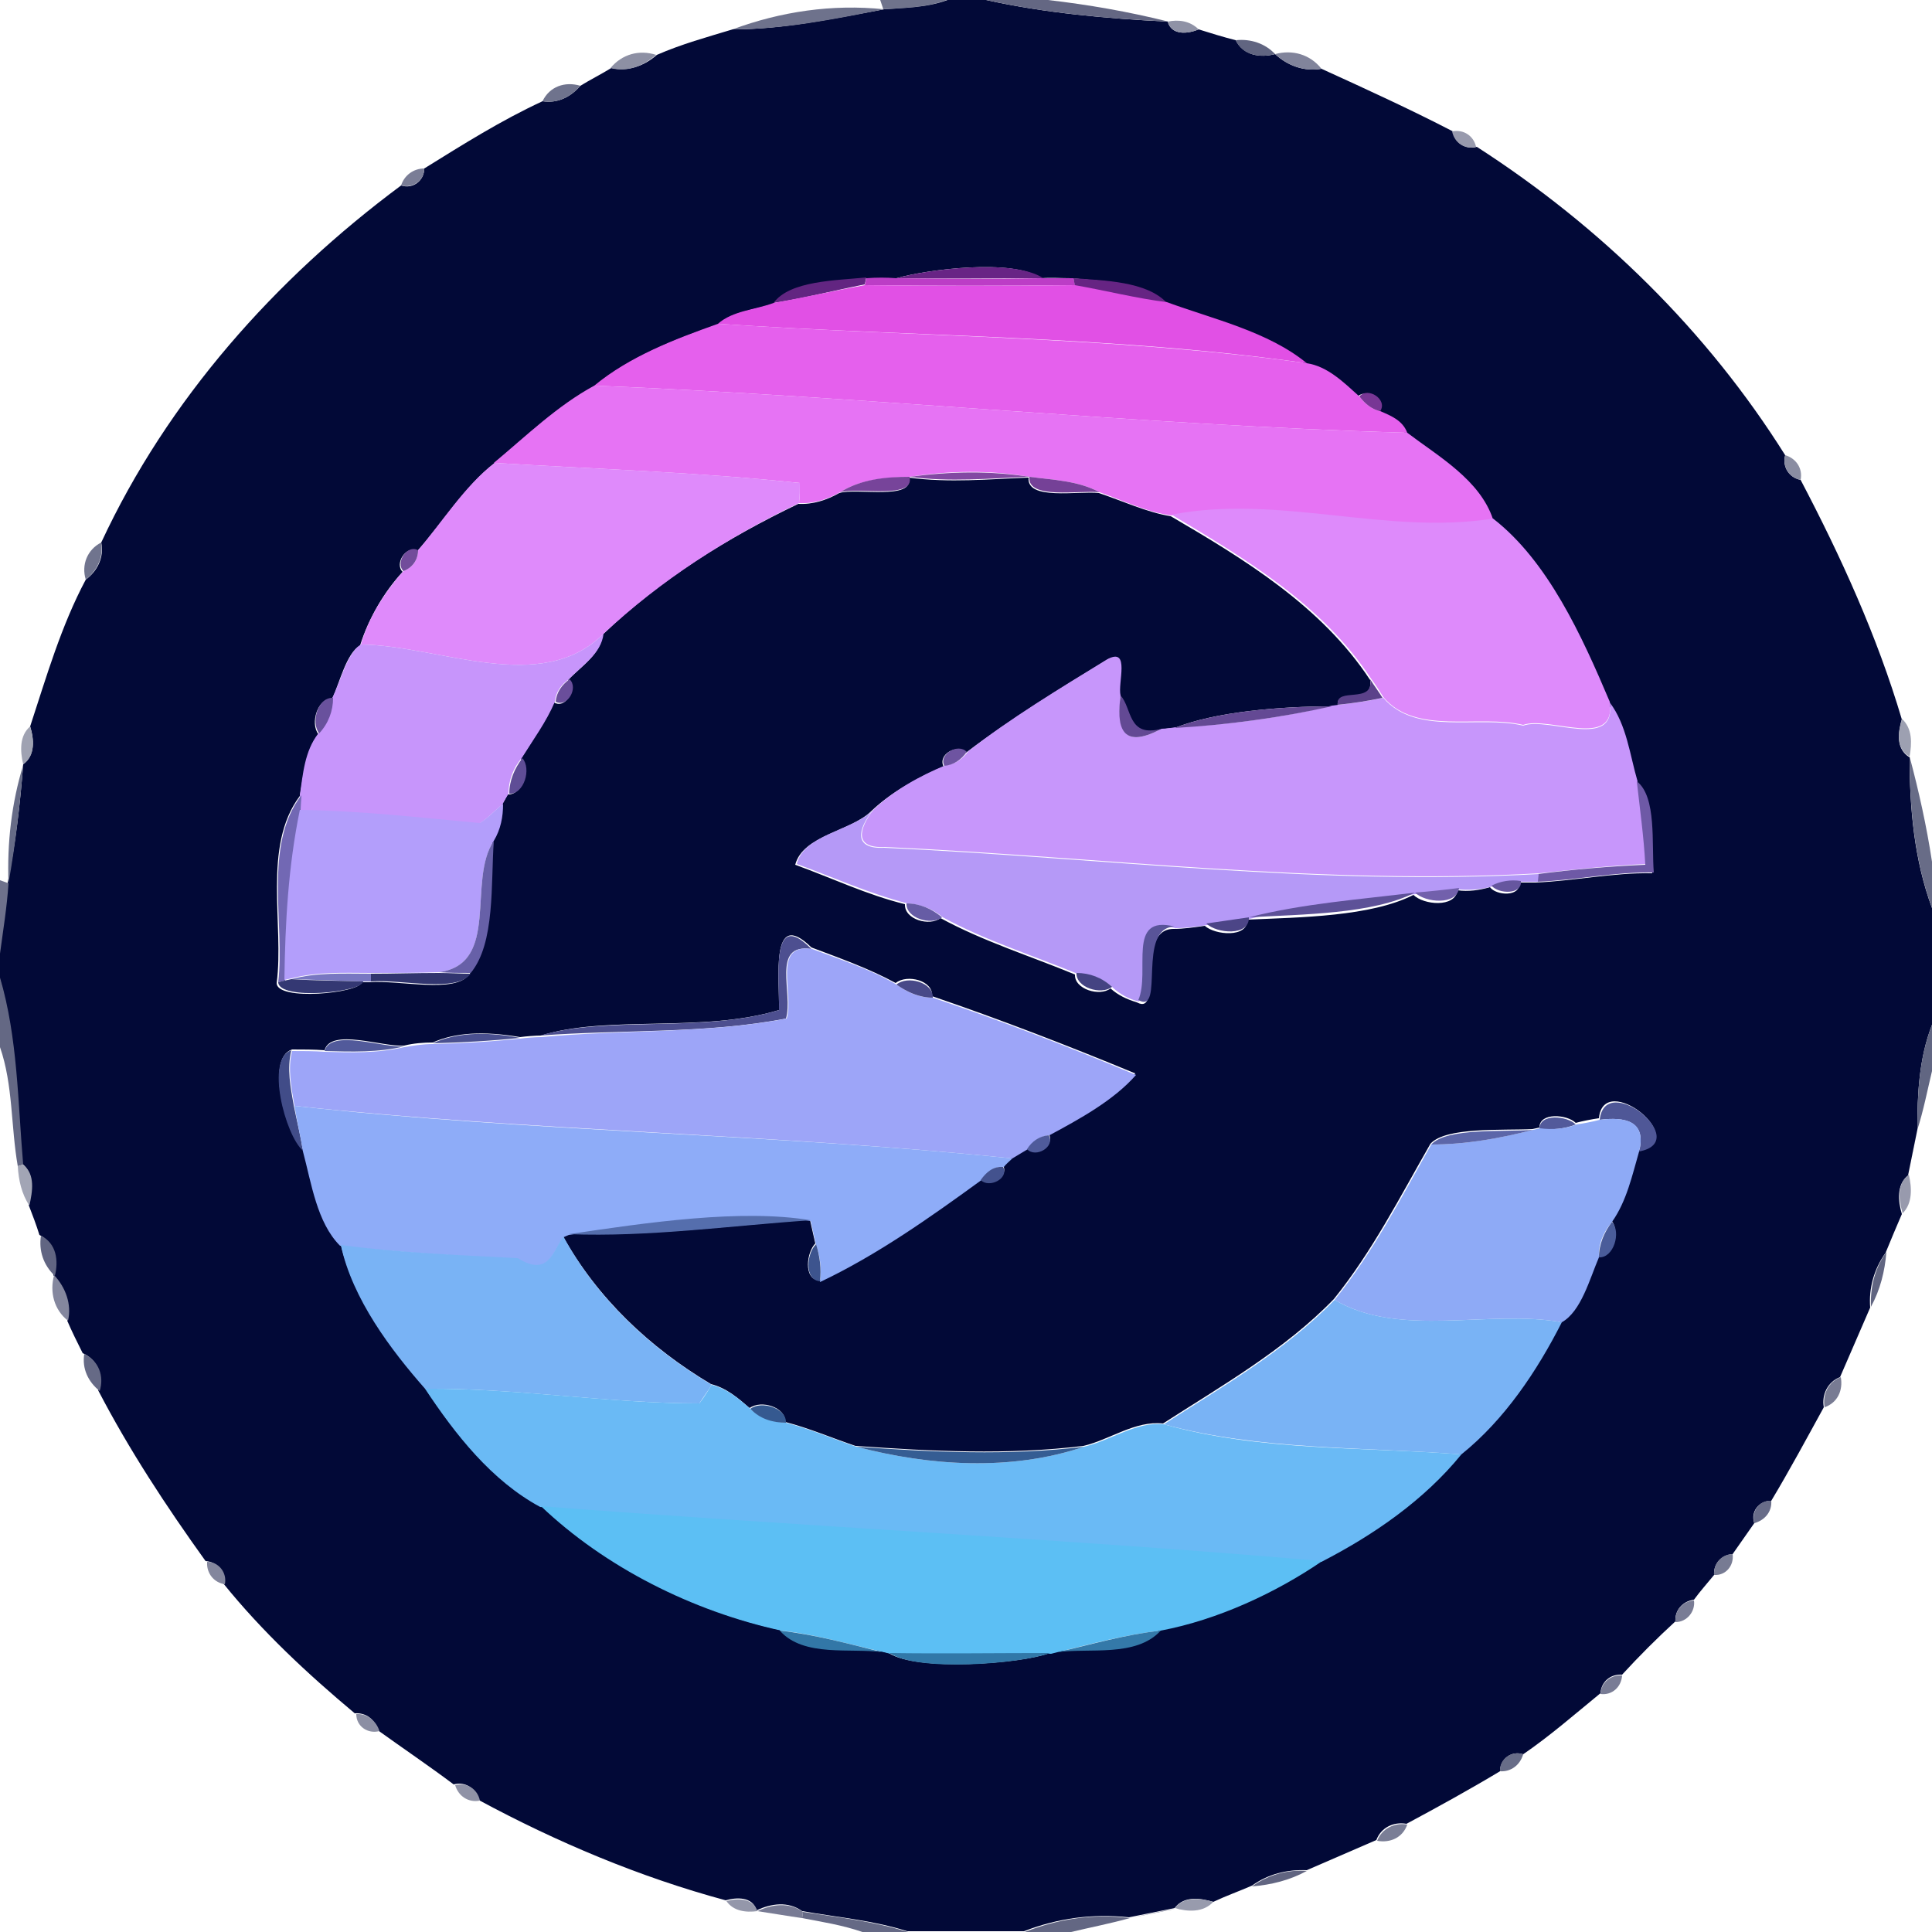 <?xml version="1.0" encoding="utf-8"?>
<!-- Generator: Adobe Illustrator 26.0.3, SVG Export Plug-In . SVG Version: 6.00 Build 0)  -->
<svg version="1.1" id="Layer_1" xmlns="http://www.w3.org/2000/svg" xmlns:xlink="http://www.w3.org/1999/xlink" x="0px" y="0px"
	 viewBox="0 0 250 250" style="enable-background:new 0 0 250 250;" xml:space="preserve">
<style type="text/css">
	.st0{fill:#6F738C;}
	.st1{fill:#020937;}
	.st2{fill:#646783;}
	.st3{fill:#6E728C;}
	.st4{fill:#8F92A6;}
	.st5{fill:#616581;}
	.st6{fill:#8D90A4;}
	.st7{fill:#81849B;}
	.st8{fill:#6F738D;}
	.st9{fill:#989AAD;}
	.st10{fill:#7A7D96;}
	.st11{fill:#682485;}
	.st12{fill:#622581;}
	.st13{fill:#BC3DC6;}
	.st14{fill:#662483;}
	.st15{fill:#E150E5;}
	.st16{fill:#E560ED;}
	.st17{fill:#E673F4;}
	.st18{fill:#783695;}
	.st19{fill:#8A8DA2;}
	.st20{fill:#DF8AFB;}
	.st21{fill:#8348A3;}
	.st22{fill:#77449A;}
	.st23{fill:#754197;}
	.st24{fill:#DE8AFB;}
	.st25{fill:#70748E;}
	.st26{fill:#724C9B;}
	.st27{fill:#C795FB;}
	.st28{fill:#C796FB;}
	.st29{fill:#6A4E9B;}
	.st30{fill:#5B418A;}
	.st31{fill:#69519D;}
	.st32{fill:#634994;}
	.st33{fill:#644994;}
	.st34{fill:#9DA0B1;}
	.st35{fill:#9FA2B2;}
	.st36{fill:#6E54A1;}
	.st37{fill:#5F4D96;}
	.st38{fill:#686C87;}
	.st39{fill:#676C87;}
	.st40{fill:#6E59A6;}
	.st41{fill:#7268B4;}
	.st42{fill:#B39EFB;}
	.st43{fill:#B599F7;}
	.st44{fill:#6760A8;}
	.st45{fill:#6E718C;}
	.st46{fill:#66569F;}
	.st47{fill:#7260AC;}
	.st48{fill:#5D5198;}
	.st49{fill:#665CA5;}
	.st50{fill:#4C4587;}
	.st51{fill:#595499;}
	.st52{fill:#4D4F90;}
	.st53{fill:#9DA5F8;}
	.st54{fill:#7877C2;}
	.st55{fill:#31356F;}
	.st56{fill:#444382;}
	.st57{fill:#646884;}
	.st58{fill:#343873;}
	.st59{fill:#484988;}
	.st60{fill:#616682;}
	.st61{fill:#4A5090;}
	.st62{fill:#525A9B;}
	.st63{fill:#414C88;}
	.st64{fill:#8EACF8;}
	.st65{fill:#4F5797;}
	.st66{fill:#8EAAF6;}
	.st67{fill:#5C66A9;}
	.st68{fill:#71758F;}
	.st69{fill:#4F5B9B;}
	.st70{fill:#A2A5B5;}
	.st71{fill:#43528E;}
	.st72{fill:#556EAD;}
	.st73{fill:#4A5C9A;}
	.st74{fill:#616582;}
	.st75{fill:#79B3F5;}
	.st76{fill:#3D548E;}
	.st77{fill:#84879E;}
	.st78{fill:#666A86;}
	.st79{fill:#787B93;}
	.st80{fill:#6ABAF5;}
	.st81{fill:#355990;}
	.st82{fill:#355D93;}
	.st83{fill:#686C88;}
	.st84{fill:#5CBFF4;}
	.st85{fill:#777B93;}
	.st86{fill:#83869D;}
	.st87{fill:#797C95;}
	.st88{fill:#3277A7;}
	.st89{fill:#3479A9;}
	.st90{fill:#3178A8;}
	.st91{fill:#8B8EA3;}
	.st92{fill:#686D88;}
	.st93{fill:#7A7E96;}
	.st94{fill:#9497AA;}
	.st95{fill:#989BAD;}
	.st96{fill:#787B94;}
	.st97{fill:#656985;}
	.st98{fill:#72758F;}
	.st99{fill:#636783;}
</style>
<g id="_x23_6f738cff">
	<path class="st0" d="M113.9,0h8.6c-2.6,1-5.5,1-8.2,1.2L113.9,0z"/>
</g>
<g id="_x23_020937ff">
	<path class="st1" d="M122.6,0h5c7.7,1.7,15.6,2.4,23.5,2.8c0.5,1.8,2.6,1.6,4,1c1.6,0.5,3.2,1,4.8,1.4c1,2,3.2,2.3,5.1,1.8
		c1.6,1.5,3.8,2.3,6,1.9c5.7,2.6,11.4,5.2,17,8.1c0.2,1.5,1.7,2.4,3.1,2c16,10.3,29.8,23.8,39.9,39.9c-0.4,1.5,0.5,2.9,2,3.2
		c5.2,9.9,9.9,20.2,13.1,31c-0.5,1.7-0.8,3.8,1,4.9c0,6.6,0.6,13.3,2.9,19.5v15.1c-1.7,4.4-1.9,9-1.9,13.6c-0.3,1.5-0.9,4.4-1.2,5.9
		c-1.5,1.2-1.3,3.3-0.8,5c-0.7,1.6-1.4,3.3-2.1,5c-1.5,2.1-2.2,4.6-2,7.1c-1.3,3-2.6,6-3.9,9c-1.6,0.6-2.4,2.3-2.1,3.9
		c-2.2,4-4.4,8.1-6.8,12.1c-1.6,0-2.7,1.4-2.2,2.9c-0.9,1.3-1.9,2.7-2.8,4c-1.5,0.1-2.5,1.3-2.4,2.7c-0.9,1.1-1.8,2.1-2.6,3.2
		c-1.5,0.2-2.5,1.4-2.4,2.8c-2.4,2.2-4.7,4.5-6.9,6.9c-1.5-0.1-2.7,0.9-2.8,2.4c-3.3,2.7-6.5,5.5-10,7.9c-1.5-0.5-3,0.6-3,2.2
		c-4,2.4-8,4.6-12.1,6.8c-1.7-0.3-3.3,0.5-3.9,2.1c-3,1.3-6,2.6-9,3.9c-2.6-0.1-5,0.5-7.1,2c-1.6,0.7-3.3,1.3-5,2.1
		c-1.7-0.5-3.8-0.8-5,0.8c-1.5,0.3-4.4,0.9-5.9,1.2c-4.7-0.5-9.2,0.1-13.6,1.8h-15.1c-4.4-1.4-9-1.8-13.6-2.6c-1.8-1.3-4-1-5.9-0.1
		c-0.5-1.8-2.6-1.7-4-1.3c-11.1-3-21.8-7.5-32-13c-0.3-1.5-1.7-2.4-3.2-2c-3.2-2.4-6.6-4.7-9.8-7c-0.4-1.4-1.5-2.3-3-2.2
		c-6.1-5.1-12-10.6-17-16.8c0.3-1.5-0.8-2.8-2.3-2.9c-5.1-7.1-9.9-14.4-13.9-22.1c0.7-1.9-0.1-4-2-4.8c-0.7-1.4-1.4-2.8-2-4.2
		c0.5-2.2-0.4-4.3-1.8-5.9c0.5-2,0.2-4.2-1.8-5.2c-0.4-1.3-0.9-2.6-1.4-3.9c0.4-1.8,0.8-3.9-0.8-5.3c-0.7-8.1-0.7-16.4-3-24.2v-3.1
		c0.4-3.1,0.9-6.1,1.1-9.1C2,109.2,2.6,104.1,3,98.9c1.6-1.2,1.4-3.3,0.9-4.9c2.1-6.4,4-13,7.2-19c1.5-1.1,2.4-2.9,2-4.8
		C21.7,51.7,35.6,36.1,51.9,24c1.5,0.5,3-0.6,3-2.2c5-3.1,9.9-6.2,15.3-8.7c1.9,0.3,3.6-0.5,4.9-2c1.3-0.8,2.7-1.5,4-2.3
		c2.2,0.5,4.3-0.3,5.9-1.7c3.2-1.4,6.5-2.3,9.8-3.3c6.6,0,13.1-1.4,19.6-2.6C117.1,1,119.9,1,122.6,0 M116,36c-1.3,0-2.6,0-3.9,0
		c-3.9,0.4-9.9,0.4-12,3.3c-2.4,0.8-5.3,1-7.2,2.7c-5.6,1.9-11.4,4.2-16,8c-4.8,2.6-8.8,6.5-13,10c-3.8,3-6.7,7.7-9.9,11.3
		c-1.4-0.8-3,1.6-1.9,2.7c-2.4,2.6-4.4,6-5.5,9.5c-1.8,1.1-2.6,4.7-3.6,6.9c-1.9-0.1-2.9,3.2-1.8,4.6c-1.7,2.2-1.9,5.2-2.4,8
		c-4.9,6.5-2,16.7-3,24.2c0,2.4,10.8,1.3,11-0.1l1,0c4-0.3,11.1,1.5,12.9-1c3.2-3.8,2.6-11.6,3-17.1c0.9-1.5,1.2-3.1,1.2-4.8
		c0.2-0.3,0.6-1,0.8-1.4c1.9,0.1,2.9-3.2,1.7-4.6c1.5-2.4,3.1-4.7,4.3-7.3c1.5,0.9,3-1.8,1.8-2.9c1.7-1.8,4.2-3.3,4.5-5.9
		c7.4-7.1,16.1-12.5,25.3-16.9c1.9,0.1,3.7-0.5,5.3-1.4c2.3-0.7,9.7,1,9-2c5.2,0.7,10.4,0.2,15.5,0c-0.3,3,6.4,1.7,9.1,2
		c3,1,6.2,2.5,9.3,3c9.4,5.5,19.5,11.6,25.8,21.2c0.5,3.3-4.5,0.9-4.2,3.3l-0.8,0.1c-6.6,0-15.1,0.7-20.3,2.8
		c-0.4,0-1.3,0.1-1.8,0.2c-4.4,1.1-3.7-2.7-5.3-4.3c-0.4-1.6,1.3-6.3-1.7-4.7c-6.2,3.8-12.4,7.6-18.2,12c-1.1-1.2-3.7,0.2-2.9,1.8
		c-3.3,1.4-6.8,3.3-9.4,5.8c-2.7,2.6-8.8,3.1-9.8,6.9c4.7,1.7,9.3,3.9,14.2,5.1c-0.1,2,3.2,2.9,4.6,1.8c5.5,3,11.6,4.9,17.4,7.3
		c-0.1,1.9,3.2,2.9,4.6,1.8c1,0.9,2.1,1.4,3.4,1.8c3.5,1.9-0.3-9.4,4.7-9.5c1.4,0,2.7-0.2,4.1-0.4c1.3,1.2,5.6,1.6,5.5-0.8
		c7-0.3,16-0.4,21.5-3.2c1.3,1.3,5.4,1.7,5.7-0.6c1.4,0.2,2.8,0,4.2-0.4c0.8,1.1,4,1.3,3.8-0.6c0.5,0,1.6,0,2.1,0
		c5-0.2,10-1.3,15.1-1.2c-0.3-3.7,0.4-9.8-2.2-11.8c-0.9-3.5-1.4-7.3-3.6-10.2c-3.6-8.5-7.9-18.2-15.1-23.7
		c-1.7-5.1-7-8.1-11.1-11.2c-0.5-1.5-2.1-2.2-3.5-2.8c1-1.5-1.6-3.2-2.7-1.9c-2-1.8-4.1-3.9-6.8-4.3c-4.9-4.1-12.1-5.7-18.1-7.9
		c-2.6-2.8-8.1-2.8-12.1-3.2c-1.3,0-2.6-0.1-3.9,0C131.1,33.4,119.8,34.9,116,36 M100.8,130.7c-9.9,3-22.2,0.6-30.8,3.3
		c-0.7,0-2,0.1-2.7,0.2c-4.7-0.8-8.4-0.6-11.3,0.7c-1.2,0-2.5,0.1-3.7,0.4c-2.8,0.2-9.5-2.3-10.3,0.6c-1.4-0.1-2.8-0.1-4.2-0.1
		c-3.5,1.1-0.8,11,1.5,13c1.1,4.1,1.7,9.2,4.8,12.2c1.6,7,6.6,13.6,10.9,18.6c3.9,5.9,8.7,11.9,15,15.2c8.4,7.8,19.6,13.6,30.9,16.1
		c3.1,3.5,9.2,2.2,13.3,2.8l0.8,0.2c3.7,2.4,17.1,1.4,20.8,0l0.8-0.2c4.1-0.6,10.3,0.7,13.4-2.8c7.4-1.3,14.9-4.9,20.9-9
		c6.8-3.4,13.2-7.9,18.1-13.9c5.7-4.4,9.8-10.7,13-17.1c2.5-1.4,3.6-5.5,4.8-8.4c1.9,0.1,2.9-3.2,1.7-4.6c1.8-2.7,2.6-6,3.5-9.1
		c7-1.2-4.5-10.4-5.1-4.1c-0.8,0.1-2.3,0.4-3,0.6c-1.1-1.1-4.7-1.4-4.7,0.6l-0.9,0.2c-3.9,0.2-11.2-0.3-13.2,1.9
		c-3.9,6.8-7.5,13.9-12.5,20.1c-6.4,6.6-14.5,11.2-22.1,16.1c-3.6-0.4-6.9,2.1-10.3,2.9c-9.8,1.2-19.6,0.7-29.5,0
		c-3-1-6-2.3-9.1-3.1c0.1-1.9-3.1-2.9-4.6-1.8c-1.5-1.3-3-2.6-5-3.1c-7.9-4.7-14.7-11.1-19.2-19.2l0.7-0.3c10.4,0.4,20.9-1,31.3-1.8
		c0.2,0.8,0.5,2.3,0.7,3.1c-1.1,1.1-1.6,4.6,0.5,4.8c7.4-3.5,14.3-8.3,20.9-13.2c1.1,1.2,3.7-0.2,2.9-1.7c0.3-0.3,0.9-0.8,1.1-1.1
		c0.5-0.3,1.5-0.9,2-1.2c1.1,1.2,3.7-0.3,2.8-1.8c3.9-2.1,8.3-4.5,11.2-7.8c-8.7-3.6-17.5-7-26.3-10c0.2-2-3.2-2.9-4.7-1.7
		c-3.5-1.9-7.2-3.2-10.9-4.6C99.6,117.3,100.9,126.8,100.8,130.7z"/>
</g>
<g id="_x23_646783ff">
	<path class="st2" d="M127.6,0h8c5.2,0.6,10.4,1.5,15.6,2.8C143.2,2.4,135.3,1.7,127.6,0z"/>
</g>
<g id="_x23_6e728cff">
	<path class="st3" d="M94.8,3.8c6.2-2.3,12.9-3.3,19.6-2.6C107.9,2.5,101.4,3.8,94.8,3.8z"/>
</g>
<g id="_x23_8f92a6ff">
	<path class="st4" d="M151.1,2.8c1.4-0.3,2.9-0.1,4,1C153.7,4.4,151.6,4.6,151.1,2.8z"/>
	<path class="st4" d="M58.9,231c1.5-0.4,2.9,0.5,3.2,2C60.6,233.3,59.3,232.4,58.9,231z"/>
</g>
<g id="_x23_616581ff">
	<path class="st5" d="M159.9,5.2c1.9-0.2,3.8,0.4,5.1,1.8C163.1,7.5,160.8,7.2,159.9,5.2z"/>
	<path class="st5" d="M242.1,169.1c-0.1-2.6,0.5-5,2-7.1C243.9,164.5,243.3,166.9,242.1,169.1z"/>
	<path class="st5" d="M162,244.1c2.1-1.5,4.6-2.2,7.1-2C166.9,243.3,164.5,243.9,162,244.1z"/>
</g>
<g id="_x23_8d90a4ff">
	<path class="st6" d="M79,8.8c1.5-1.8,3.7-2.4,5.9-1.7C83.3,8.5,81.2,9.4,79,8.8z"/>
</g>
<g id="_x23_81849bff">
	<path class="st7" d="M165,7c2.2-0.6,4.5,0,6,1.9C168.8,9.3,166.6,8.5,165,7z"/>
</g>
<g id="_x23_6f738dff">
	<path class="st8" d="M70.2,13.1c0.9-1.9,2.9-2.6,4.9-2C73.8,12.6,72.1,13.4,70.2,13.1z"/>
</g>
<g id="_x23_989aadff">
	<path class="st9" d="M187.9,17c1.5-0.3,2.8,0.6,3.1,2C189.6,19.4,188.2,18.5,187.9,17z"/>
	<path class="st9" d="M246.2,157c-0.5-1.7-0.8-3.8,0.8-5C247.4,153.7,247.5,155.7,246.2,157z"/>
</g>
<g id="_x23_7a7d96ff">
	<path class="st10" d="M51.9,24c0.4-1.3,1.6-2.2,3-2.2C54.9,23.4,53.4,24.4,51.9,24z"/>
</g>
<g id="_x23_682485ff">
	<path class="st11" d="M116,36c3.8-1.1,15.1-2.6,19,0C128.7,36,122.3,36.1,116,36z"/>
</g>
<g id="_x23_622581ff">
	<path class="st12" d="M100.1,39.2c2.1-2.9,8.1-2.9,12-3.3l-0.2,0.9C107.9,37.6,104,38.6,100.1,39.2z"/>
</g>
<g id="_x23_bc3dc6ff">
	<path class="st13" d="M112.1,36c1.3-0.1,2.6-0.1,3.9,0c6.3,0.1,12.7,0.1,19,0c1.3,0,2.6,0,3.9,0l0.2,0.9c-9.1,0.1-18.1,0.1-27.2,0
		L112.1,36z"/>
</g>
<g id="_x23_662483ff">
	<path class="st14" d="M138.9,36c4,0.3,9.5,0.4,12.1,3.2c-4-0.5-7.9-1.5-11.9-2.2L138.9,36z"/>
</g>
<g id="_x23_e150e5ff">
	<path class="st15" d="M100.1,39.2c4-0.7,7.9-1.6,11.8-2.3c9.1,0.1,18.1,0.1,27.2,0c4,0.7,7.9,1.7,11.9,2.2c6,2.2,13.1,3.8,18.1,7.9
		c-25.2-3.6-50.8-3.4-76.2-5.1C94.8,40.2,97.7,40.1,100.1,39.2z"/>
</g>
<g id="_x23_e560edff">
	<path class="st16" d="M76.9,49.9c4.6-3.8,10.4-6,16-8c25.4,1.7,51,1.6,76.2,5.1c2.7,0.4,4.8,2.5,6.8,4.3c0.7,0.9,1.6,1.7,2.7,1.9
		c1.4,0.6,2.9,1.2,3.5,2.8C147,55,112,51.3,76.9,49.9z"/>
</g>
<g id="_x23_e673f4ff">
	<path class="st17" d="M63.9,59.9c4.2-3.5,8.2-7.4,13-10C112,51.3,147,55,182.1,56c4.1,3.1,9.4,6.1,11.1,11.2
		c-13.8,2.2-27.8-3.2-41.6-0.5c-3.1-0.4-6.2-1.9-9.3-3c-2.8-1.5-6-1.6-9.1-2c-5.1-0.9-10.4-0.8-15.5,0c-3.2,0.1-6.3,0.3-9,2
		c-1.6,0.9-3.4,1.5-5.3,1.4c0.1-0.9,0.1-1.7,0.1-2.6C90.3,61.1,77.1,60.7,63.9,59.9z"/>
</g>
<g id="_x23_783695ff">
	<path class="st18" d="M175.9,51.3c1.1-1.3,3.7,0.4,2.7,1.9C177.5,53,176.6,52.2,175.9,51.3z"/>
</g>
<g id="_x23_8a8da2ff">
	<path class="st19" d="M231,58.9c1.4,0.4,2.3,1.7,2,3.2C231.5,61.8,230.6,60.4,231,58.9z"/>
</g>
<g id="_x23_df8afbff">
	<path class="st20" d="M54.1,71.2c3.1-3.6,6-8.3,9.9-11.3c13.2,0.8,26.4,1.2,39.5,2.6c0,0.9,0,1.7-0.1,2.6
		C94.2,69.5,85.6,75,78.1,82c-8.1,8.1-21.3,1.5-31.4,1.4c1-3.5,3.1-6.8,5.5-9.5C53.3,73.5,54.1,72.5,54.1,71.2z"/>
</g>
<g id="_x23_8348a3ff">
	<path class="st21" d="M117.7,61.7c5.2-0.7,10.4-0.8,15.5,0C128.1,61.9,122.9,62.4,117.7,61.7z"/>
</g>
<g id="_x23_77449aff">
	<path class="st22" d="M108.7,63.7c2.7-1.7,5.9-2,9-2C118.4,64.7,111,63,108.7,63.7z"/>
</g>
<g id="_x23_754197ff">
	<path class="st23" d="M133.2,61.7c3.1,0.4,6.3,0.5,9.1,2C139.7,63.4,132.9,64.7,133.2,61.7z"/>
</g>
<g id="_x23_de8afbff">
	<path class="st24" d="M151.6,66.6c13.8-2.7,27.8,2.7,41.6,0.5c7.1,5.5,11.5,15.2,15.1,23.7c0.9,6.3-7.9,1.8-11.2,3
		c-5.8-1.4-13.9,1.4-18.1-3.6c-0.5-0.8-1-1.6-1.6-2.4C171.1,78.2,161,72.2,151.6,66.6z"/>
</g>
<g id="_x23_70748eff">
	<path class="st25" d="M11.1,75c-0.6-1.9,0.2-3.9,2-4.8C13.4,72.1,12.6,73.8,11.1,75z"/>
</g>
<g id="_x23_724c9bff">
	<path class="st26" d="M52.2,73.9c-1.1-1.1,0.5-3.5,1.9-2.7C54.1,72.5,53.3,73.5,52.2,73.9z"/>
</g>
<g id="_x23_c795fbff">
	<path class="st27" d="M46.7,83.4c10.1,0.1,23.3,6.7,31.4-1.4c-0.3,2.6-2.8,4.1-4.5,5.9c-1,0.7-1.7,1.7-1.8,2.9
		c-1.1,2.6-2.8,4.9-4.3,7.3c-1.1,1.3-1.7,2.9-1.7,4.6c-0.2,0.3-0.6,1-0.8,1.4c-1,0.8-1.9,1.8-3,2.5c-7.7-0.7-15.5-1.6-23.3-1.7
		c0-0.5,0.1-1.5,0.1-2c0.4-2.7,0.6-5.7,2.4-8c1.1-1.3,1.8-2.9,1.8-4.6C44.1,88.1,44.9,84.5,46.7,83.4z"/>
</g>
<g id="_x23_c796fbff">
	<path class="st28" d="M143.3,85.3c3-1.6,1.3,3.1,1.7,4.7c-0.4,3.8-0.1,7.2,5.3,4.3c0.4,0,1.3-0.1,1.8-0.2
		c6.8-0.3,13.6-1.2,20.3-2.8l0.8-0.1c1.9-0.2,3.9-0.5,5.8-0.9c4.3,5,12.3,2.2,18.1,3.6c3.3-1.2,12.1,3.3,11.2-3
		c2.2,2.9,2.6,6.8,3.6,10.2c0.4,3.6,0.9,7.1,1.2,10.7c-4.7,0.2-9.3,0.7-13.9,1.2c-28.2,1.6-56.5-2.1-84.7-3.4
		c-4,0.2-3.4-2.3-1.5-4.8c2.6-2.5,6-4.4,9.4-5.8c1.2-0.1,2.2-0.8,2.9-1.8C130.8,92.9,137.1,89.1,143.3,85.3z"/>
</g>
<g id="_x23_6a4e9bff">
	<path class="st29" d="M71.9,90.8c0.1-1.2,0.8-2.2,1.8-2.9C74.9,89,73.4,91.6,71.9,90.8z"/>
</g>
<g id="_x23_5b418aff">
	<path class="st30" d="M177.3,87.9c0.5,0.8,1.1,1.6,1.6,2.4c-1.9,0.4-3.8,0.7-5.8,0.9C172.8,88.8,177.8,91.2,177.3,87.9z"/>
</g>
<g id="_x23_69519dff">
	<path class="st31" d="M41.3,94.9c-1.1-1.4-0.2-4.7,1.8-4.6C43.1,92,42.5,93.6,41.3,94.9z"/>
</g>
<g id="_x23_634994ff">
	<path class="st32" d="M145,90c1.5,1.6,0.9,5.5,5.3,4.3C144.9,97.2,144.5,93.8,145,90z"/>
</g>
<g id="_x23_644994ff">
	<path class="st33" d="M152,94.2c5.2-2.1,13.7-2.8,20.3-2.8C165.6,92.9,158.8,93.8,152,94.2z"/>
</g>
<g id="_x23_9da0b1ff">
	<path class="st34" d="M246.1,93c1.4,1.3,1.3,3.2,1,4.9C245.3,96.9,245.6,94.7,246.1,93z"/>
</g>
<g id="_x23_9fa2b2ff">
	<path class="st35" d="M3,98.9c-0.4-1.7-0.5-3.7,0.9-4.9C4.4,95.7,4.6,97.8,3,98.9z"/>
</g>
<g id="_x23_6e54a1ff">
	<path class="st36" d="M122.2,99.1c-0.8-1.5,1.8-3,2.9-1.8C124.4,98.3,123.4,99,122.2,99.1z"/>
</g>
<g id="_x23_5f4d96ff">
	<path class="st37" d="M65.9,102.7c0-1.7,0.7-3.3,1.7-4.6C68.8,99.5,67.8,102.8,65.9,102.7z"/>
</g>
<g id="_x23_686c87ff">
	<path class="st38" d="M247.1,97.9c1.2,4.5,2.2,9,2.9,13.6v6C247.7,111.2,247.1,104.5,247.1,97.9z"/>
</g>
<g id="_x23_676c87ff">
	<path class="st39" d="M1.1,114.3c-0.2-5.2,0.4-10.4,1.9-15.3C2.6,104.1,2,109.2,1.1,114.3z"/>
</g>
<g id="_x23_6e59a6ff">
	<path class="st40" d="M211.8,101.1c2.6,2,1.9,8.1,2.2,11.8c-5.1-0.1-10,1-15.1,1.2l0.1-1c4.6-0.6,9.3-1,13.9-1.2
		C212.7,108.2,212.2,104.7,211.8,101.1z"/>
</g>
<g id="_x23_7268b4ff">
	<path class="st41" d="M36,127.1c0.9-7.5-2-17.7,3-24.2c0,0.5-0.1,1.5-0.1,2c-1.4,7.2-1.8,14.6-2,22L36,127.1z"/>
</g>
<g id="_x23_b39efbff">
	<path class="st42" d="M62.1,106.5c1.1-0.7,2-1.7,3-2.5c0,1.7-0.3,3.3-1.2,4.8c-3.5,5.3,0.9,15.9-7.1,17c-2.9,0.1-5.9,0.1-8.8,0.1
		c-3.4,0-6.9-0.2-10.3,0.7l-0.9,0.2c0.1-7.4,0.5-14.7,2-22C46.6,104.9,54.4,105.8,62.1,106.5z"/>
</g>
<g id="_x23_b599f7ff">
	<path class="st43" d="M103.1,111.8c0.9-3.8,7.1-4.3,9.8-6.9c-1.9,2.4-2.5,5,1.5,4.8c28.2,1.3,56.5,5,84.7,3.4l-0.1,1
		c-0.5,0-1.6,0-2.1,0c-1.3-0.2-2.7-0.1-3.8,0.6c-1.4,0.4-2.8,0.5-4.2,0.4c-1.4,0.1-4.3,0.4-5.7,0.6c-7.2,0.9-14.4,1.4-21.5,3.2
		c-1.4,0.2-4.1,0.6-5.5,0.8c-1.3,0.2-2.7,0.4-4.1,0.4c-6.3-1.6-3.1,5.8-4.7,9.5c-1.3-0.3-2.4-0.9-3.4-1.8c-1.3-1.2-2.9-1.8-4.6-1.8
		c-5.8-2.4-11.9-4.3-17.4-7.3c-1.3-1.1-2.9-1.7-4.6-1.8C112.4,115.6,107.8,113.5,103.1,111.8z"/>
</g>
<g id="_x23_6760a8ff">
	<path class="st44" d="M56.8,125.8c8-1.1,3.6-11.8,7.1-17c-0.4,5.5,0.2,13.3-3,17.1C59.5,125.9,58.2,125.9,56.8,125.8z"/>
</g>
<g id="_x23_6e718cff">
	<path class="st45" d="M0,113.9l1.1,0.4c-0.2,3.1-0.7,6.1-1.1,9.1V113.9z"/>
</g>
<g id="_x23_66569fff">
	<path class="st46" d="M193,114.6c1.2-0.6,2.5-0.8,3.8-0.6C197,115.8,193.9,115.7,193,114.6z"/>
</g>
<g id="_x23_7260acff">
	<path class="st47" d="M183.1,115.5c1.4-0.1,4.3-0.4,5.7-0.6C188.5,117.2,184.4,116.8,183.1,115.5z"/>
</g>
<g id="_x23_5d5198ff">
	<path class="st48" d="M161.6,118.7c7.1-1.8,14.3-2.3,21.5-3.2C177.6,118.3,168.6,118.3,161.6,118.7z"/>
</g>
<g id="_x23_665ca5ff">
	<path class="st49" d="M117.3,116.9c1.7,0,3.3,0.7,4.6,1.8C120.5,119.8,117.2,118.8,117.3,116.9z"/>
</g>
<g id="_x23_4c4587ff">
	<path class="st50" d="M156.1,119.5c1.4-0.2,4.1-0.6,5.5-0.8C161.7,121.2,157.4,120.8,156.1,119.5z"/>
</g>
<g id="_x23_595499ff">
	<path class="st51" d="M147.3,129.4c1.6-3.7-1.6-11.1,4.7-9.5C147,120,150.8,131.4,147.3,129.4z"/>
</g>
<g id="_x23_4d4f90ff">
	<path class="st52" d="M100.8,130.7c0.1-3.9-1.2-13.4,4.2-7.9c-5.3-0.8-2.3,5.8-3.3,9c-10.4,2-21.2,1.4-31.8,2.2
		C78.6,131.4,91,133.7,100.8,130.7z"/>
</g>
<g id="_x23_9da5f8ff">
	<path class="st53" d="M101.8,131.8c1-3.2-2-9.8,3.3-9c3.7,1.4,7.5,2.6,10.9,4.6c1.4,1,2.9,1.7,4.7,1.7c8.9,3,17.7,6.4,26.3,10
		c-2.9,3.3-7.3,5.7-11.2,7.8c-1.2,0.1-2.2,0.8-2.8,1.8c-0.5,0.3-1.5,0.9-2,1.2c-30.9-3.2-62.1-3.5-92.9-6.8
		c-0.4-2.4-0.9-4.8-0.3-7.1c1.4,0,2.8,0,4.2,0.1c3.4,0.1,6.9,0.2,10.3-0.6c1.2-0.2,2.4-0.4,3.7-0.4c3.8-0.1,7.5-0.3,11.3-0.7
		c0.7-0.1,2-0.2,2.7-0.2C80.6,133.2,91.4,133.8,101.8,131.8z"/>
</g>
<g id="_x23_7877c2ff">
	<path class="st54" d="M37.7,126.7c3.3-0.9,6.8-0.7,10.3-0.7l0,1l-1,0C43.9,126.9,40.8,126.8,37.7,126.7z"/>
</g>
<g id="_x23_31356fff">
	<path class="st55" d="M48,126c2.9,0,5.8-0.1,8.8-0.1c1.4,0,2.8,0.1,4.1,0.1c-1.8,2.5-8.9,0.7-12.9,1L48,126z"/>
</g>
<g id="_x23_444382ff">
	<path class="st56" d="M139.3,125.9c1.7,0,3.3,0.6,4.6,1.8C142.5,128.8,139.2,127.8,139.3,125.9z"/>
</g>
<g id="_x23_646884ff">
	<path class="st57" d="M0,126.5c2.3,7.8,2.3,16.1,3,24.2l-0.7,0.2c-0.9-5.1-0.6-10.5-2.3-15.4V126.5z"/>
</g>
<g id="_x23_343873ff">
	<path class="st58" d="M36,127.1l0.8-0.2l0.9-0.2c3.1,0.2,6.2,0.2,9.3,0.3C46.9,128.4,36.1,129.5,36,127.1z"/>
</g>
<g id="_x23_484988ff">
	<path class="st59" d="M116,127.4c1.4-1.2,4.8-0.3,4.7,1.7C119,129.1,117.4,128.4,116,127.4z"/>
</g>
<g id="_x23_616682ff">
	<path class="st60" d="M248.1,146.2c0-4.6,0.2-9.2,1.9-13.6v6C249.4,141.1,248.9,143.7,248.1,146.2z"/>
</g>
<g id="_x23_4a5090ff">
	<path class="st61" d="M56,135c2.8-1.3,6.6-1.6,11.3-0.7C63.5,134.7,59.8,134.9,56,135z"/>
</g>
<g id="_x23_525a9bff">
	<path class="st62" d="M42,136c0.8-2.9,7.5-0.4,10.3-0.6C49,136.2,45.5,136.1,42,136z"/>
	<path class="st62" d="M199.2,146.1c0-2.1,3.6-1.7,4.7-0.6C202.5,146.1,200.8,146.2,199.2,146.1z"/>
</g>
<g id="_x23_414c88ff">
	<path class="st63" d="M39.2,148.9c-2.3-2-4.9-11.9-1.5-13c-0.6,2.4-0.1,4.8,0.3,7.1C38.4,145,38.9,147,39.2,148.9z"/>
</g>
<g id="_x23_8eacf8ff">
	<path class="st64" d="M38.1,143.1c30.8,3.4,62,3.6,92.9,6.8c-0.3,0.3-0.9,0.8-1.1,1.1c-1.3-0.1-2.2,0.7-2.9,1.7
		c-6.6,4.8-13.5,9.7-20.9,13.2c0.2-1.6,0.1-3.2-0.5-4.8c-0.2-0.8-0.5-2.3-0.7-3.1c-9-1.5-21.2,0.3-31.3,1.8l-0.7,0.3
		c-1.4,1.9-1.9,5.3-5.9,2.8c-7.7-0.4-15.3-0.8-23-1.7c-3-3-3.7-8.1-4.8-12.2C38.9,147,38.4,145,38.1,143.1z"/>
</g>
<g id="_x23_4f5797ff">
	<path class="st65" d="M207,144.9c0.7-6.4,12.1,2.8,5.1,4.1C213.1,145,210.2,144.5,207,144.9z"/>
</g>
<g id="_x23_8eaaf6ff">
	<path class="st66" d="M204,145.5c0.8-0.1,2.3-0.4,3-0.6c3.3-0.4,6.1,0.1,5.1,4.1c-0.9,3.1-1.6,6.4-3.5,9.1
		c-1.1,1.3-1.8,2.9-1.7,4.6c-1.2,2.8-2.3,7-4.8,8.4c-9.4-1.7-21,2.1-29.4-2.9c5-6.2,8.6-13.2,12.5-20.1c4.5,0,8.8-0.8,13.2-1.9
		l0.9-0.2C200.8,146.2,202.5,146.1,204,145.5z"/>
</g>
<g id="_x23_5c66a9ff">
	<path class="st67" d="M185.2,148.1c2-2.2,9.3-1.6,13.2-1.9C194.1,147.3,189.7,148.1,185.2,148.1z"/>
</g>
<g id="_x23_71758fff">
	<path class="st68" d="M246.9,152c0.3-1.5,0.9-4.4,1.2-5.9C247.8,147.6,247.2,150.6,246.9,152z"/>
</g>
<g id="_x23_4f5b9bff">
	<path class="st69" d="M132.9,148.7c0.6-1,1.6-1.7,2.8-1.8C136.6,148.4,134,149.9,132.9,148.7z"/>
</g>
<g id="_x23_a2a5b5ff">
	<path class="st70" d="M2.3,150.9l0.7-0.2c1.6,1.3,1.2,3.5,0.8,5.3C2.8,154.5,2.4,152.7,2.3,150.9z"/>
</g>
<g id="_x23_43528eff">
	<path class="st71" d="M126.9,152.7c0.7-1,1.6-1.8,2.9-1.7C130.6,152.5,128,153.8,126.9,152.7z"/>
</g>
<g id="_x23_556eadff">
	<path class="st72" d="M73.6,159.7c10.1-1.5,22.3-3.3,31.3-1.8C94.5,158.6,84,160.1,73.6,159.7z"/>
</g>
<g id="_x23_4a5c9aff">
	<path class="st73" d="M206.9,162.7c0-1.7,0.7-3.3,1.7-4.6C209.8,159.5,208.8,162.8,206.9,162.7z"/>
</g>
<g id="_x23_616582ff">
	<path class="st74" d="M5.3,159.9c2,1,2.3,3.2,1.8,5.2C5.6,163.7,5,161.8,5.3,159.9z"/>
</g>
<g id="_x23_79b3f5ff">
	<path class="st75" d="M67,162.8c4,2.5,4.5-0.9,5.9-2.8c4.4,8.1,11.3,14.5,19.2,19.2c-0.5,0.8-1.1,1.6-1.6,2.4
		c-11.9,0-23.7-2-35.5-1.9c-4.4-5-9.4-11.6-10.9-18.6C51.6,162.1,59.3,162.4,67,162.8z"/>
	<path class="st75" d="M150.6,184.3c7.6-4.9,15.7-9.5,22.1-16.1c8.4,5,20.1,1.2,29.4,2.9c-3.2,6.3-7.4,12.6-13,17.1
		C176.3,187.2,163,187.7,150.6,184.3z"/>
</g>
<g id="_x23_3d548eff">
	<path class="st76" d="M105.6,161c0.5,1.6,0.7,3.2,0.5,4.8C104,165.6,104.4,162.1,105.6,161z"/>
</g>
<g id="_x23_84879eff">
	<path class="st77" d="M7,165c1.5,1.6,2.3,3.8,1.8,5.9C7,169.5,6.4,167.2,7,165z"/>
</g>
<g id="_x23_666a86ff">
	<path class="st78" d="M10.9,175.2c1.9,0.9,2.6,2.9,2,4.8C11.4,178.8,10.6,177.1,10.9,175.2z"/>
</g>
<g id="_x23_787b93ff">
	<path class="st79" d="M236.1,182.1c-0.3-1.7,0.5-3.3,2.1-3.9C238.5,179.9,237.8,181.5,236.1,182.1z"/>
</g>
<g id="_x23_6abaf5ff">
	<path class="st80" d="M55,179.7c11.9-0.1,23.7,1.9,35.5,1.9c0.6-0.8,1.1-1.6,1.6-2.4c2,0.5,3.5,1.8,5,3.1c1.2,1.2,2.9,1.7,4.6,1.8
		c3.1,0.8,6.1,2.1,9.1,3.1c9.5,2.5,20,3.2,29.5,0c3.4-0.8,6.8-3.3,10.3-2.9c12.4,3.5,25.7,2.9,38.5,3.9
		c-4.8,5.9-11.3,10.4-18.1,13.9c-33.6-2.9-67.4-4.5-101.1-7.1C63.6,191.6,58.9,185.6,55,179.7z"/>
</g>
<g id="_x23_355990ff">
	<path class="st81" d="M97.1,182.3c1.4-1.1,4.7-0.1,4.6,1.8C100,184.1,98.3,183.6,97.1,182.3z"/>
</g>
<g id="_x23_355d93ff">
	<path class="st82" d="M110.8,187.2c9.8,0.7,19.7,1.2,29.5,0C130.8,190.4,120.3,189.7,110.8,187.2z"/>
</g>
<g id="_x23_686c88ff">
	<path class="st83" d="M227,197.1c-0.4-1.5,0.6-3,2.2-2.9C229.3,195.6,228.4,196.7,227,197.1z"/>
</g>
<g id="_x23_5cbff4ff">
	<path class="st84" d="M70,194.9c33.7,2.6,67.4,4.2,101.1,7.1c-6,4.1-13.5,7.6-20.9,9c-4.5,0.5-8.9,1.7-13.4,2.8l-0.8,0.2
		c-6.9,0-13.9,0.1-20.8,0l-0.8-0.2c-4.4-1-8.8-2.3-13.3-2.8C89.6,208.5,78.3,202.8,70,194.9z"/>
</g>
<g id="_x23_777b93ff">
	<path class="st85" d="M221.8,203.8c-0.1-1.5,1-2.7,2.4-2.7C224.4,202.6,223.3,203.9,221.8,203.8z"/>
</g>
<g id="_x23_83869dff">
	<path class="st86" d="M26.8,202.1c1.5,0,2.6,1.4,2.3,2.9C27.7,204.8,26.7,203.6,26.8,202.1z"/>
</g>
<g id="_x23_797c95ff">
	<path class="st87" d="M216.8,209.9c-0.1-1.5,0.9-2.7,2.4-2.8C219.4,208.5,218.3,209.9,216.8,209.9z"/>
	<path class="st87" d="M207.1,219.2c0.1-1.5,1.3-2.5,2.8-2.4C209.8,218.3,208.6,219.4,207.1,219.2z"/>
</g>
<g id="_x23_3277a7ff">
	<path class="st88" d="M100.9,211c4.5,0.5,8.9,1.7,13.3,2.8C110.1,213.2,104,214.5,100.9,211z"/>
</g>
<g id="_x23_3479a9ff">
	<path class="st89" d="M136.8,213.8c4.4-1,8.8-2.3,13.4-2.8C147,214.5,140.9,213.2,136.8,213.8z"/>
</g>
<g id="_x23_3178a8ff">
	<path class="st90" d="M115.1,213.9c6.9,0.1,13.9,0,20.8,0C132.2,215.3,118.7,216.4,115.1,213.9z"/>
</g>
<g id="_x23_8b8ea3ff">
	<path class="st91" d="M46.1,221.8c1.4-0.1,2.6,0.9,3,2.2C47.6,224.4,46.1,223.4,46.1,221.8z"/>
</g>
<g id="_x23_686d88ff">
	<path class="st92" d="M194.1,229.2c-0.1-1.6,1.5-2.7,3-2.2C196.7,228.4,195.5,229.3,194.1,229.2z"/>
</g>
<g id="_x23_7a7e96ff">
	<path class="st93" d="M178.2,238.2c0.6-1.6,2.3-2.4,3.9-2.1C181.5,237.8,179.9,238.5,178.2,238.2z"/>
</g>
<g id="_x23_9497aaff">
	<path class="st94" d="M94,246c1.4-0.4,3.5-0.4,4,1.3C96.5,247.5,94.9,247.3,94,246z"/>
</g>
<g id="_x23_989badff">
	<path class="st95" d="M152,246.9c1.2-1.5,3.3-1.3,5-0.8C155.7,247.5,153.7,247.4,152,246.9z"/>
</g>
<g id="_x23_787b94ff">
	<path class="st96" d="M98,247.3c1.9-0.9,4.1-1.2,5.9,0.1l-0.1,0.8C102.3,248,99.4,247.5,98,247.3z"/>
</g>
<g id="_x23_656985ff">
	<path class="st97" d="M103.9,247.4c4.5,0.7,9.1,1.2,13.6,2.6h-5.9c-2.6-0.9-5.2-1.3-7.8-1.8L103.9,247.4z"/>
</g>
<g id="_x23_72758fff">
	<path class="st98" d="M146.2,248.2c1.5-0.3,4.4-0.9,5.9-1.2C150.6,247.2,147.6,247.9,146.2,248.2z"/>
</g>
<g id="_x23_636783ff">
	<path class="st99" d="M132.6,250c4.3-1.7,8.9-2.4,13.6-1.8c-2.5,0.7-5.1,1.2-7.6,1.8H132.6z"/>
</g>
</svg>
